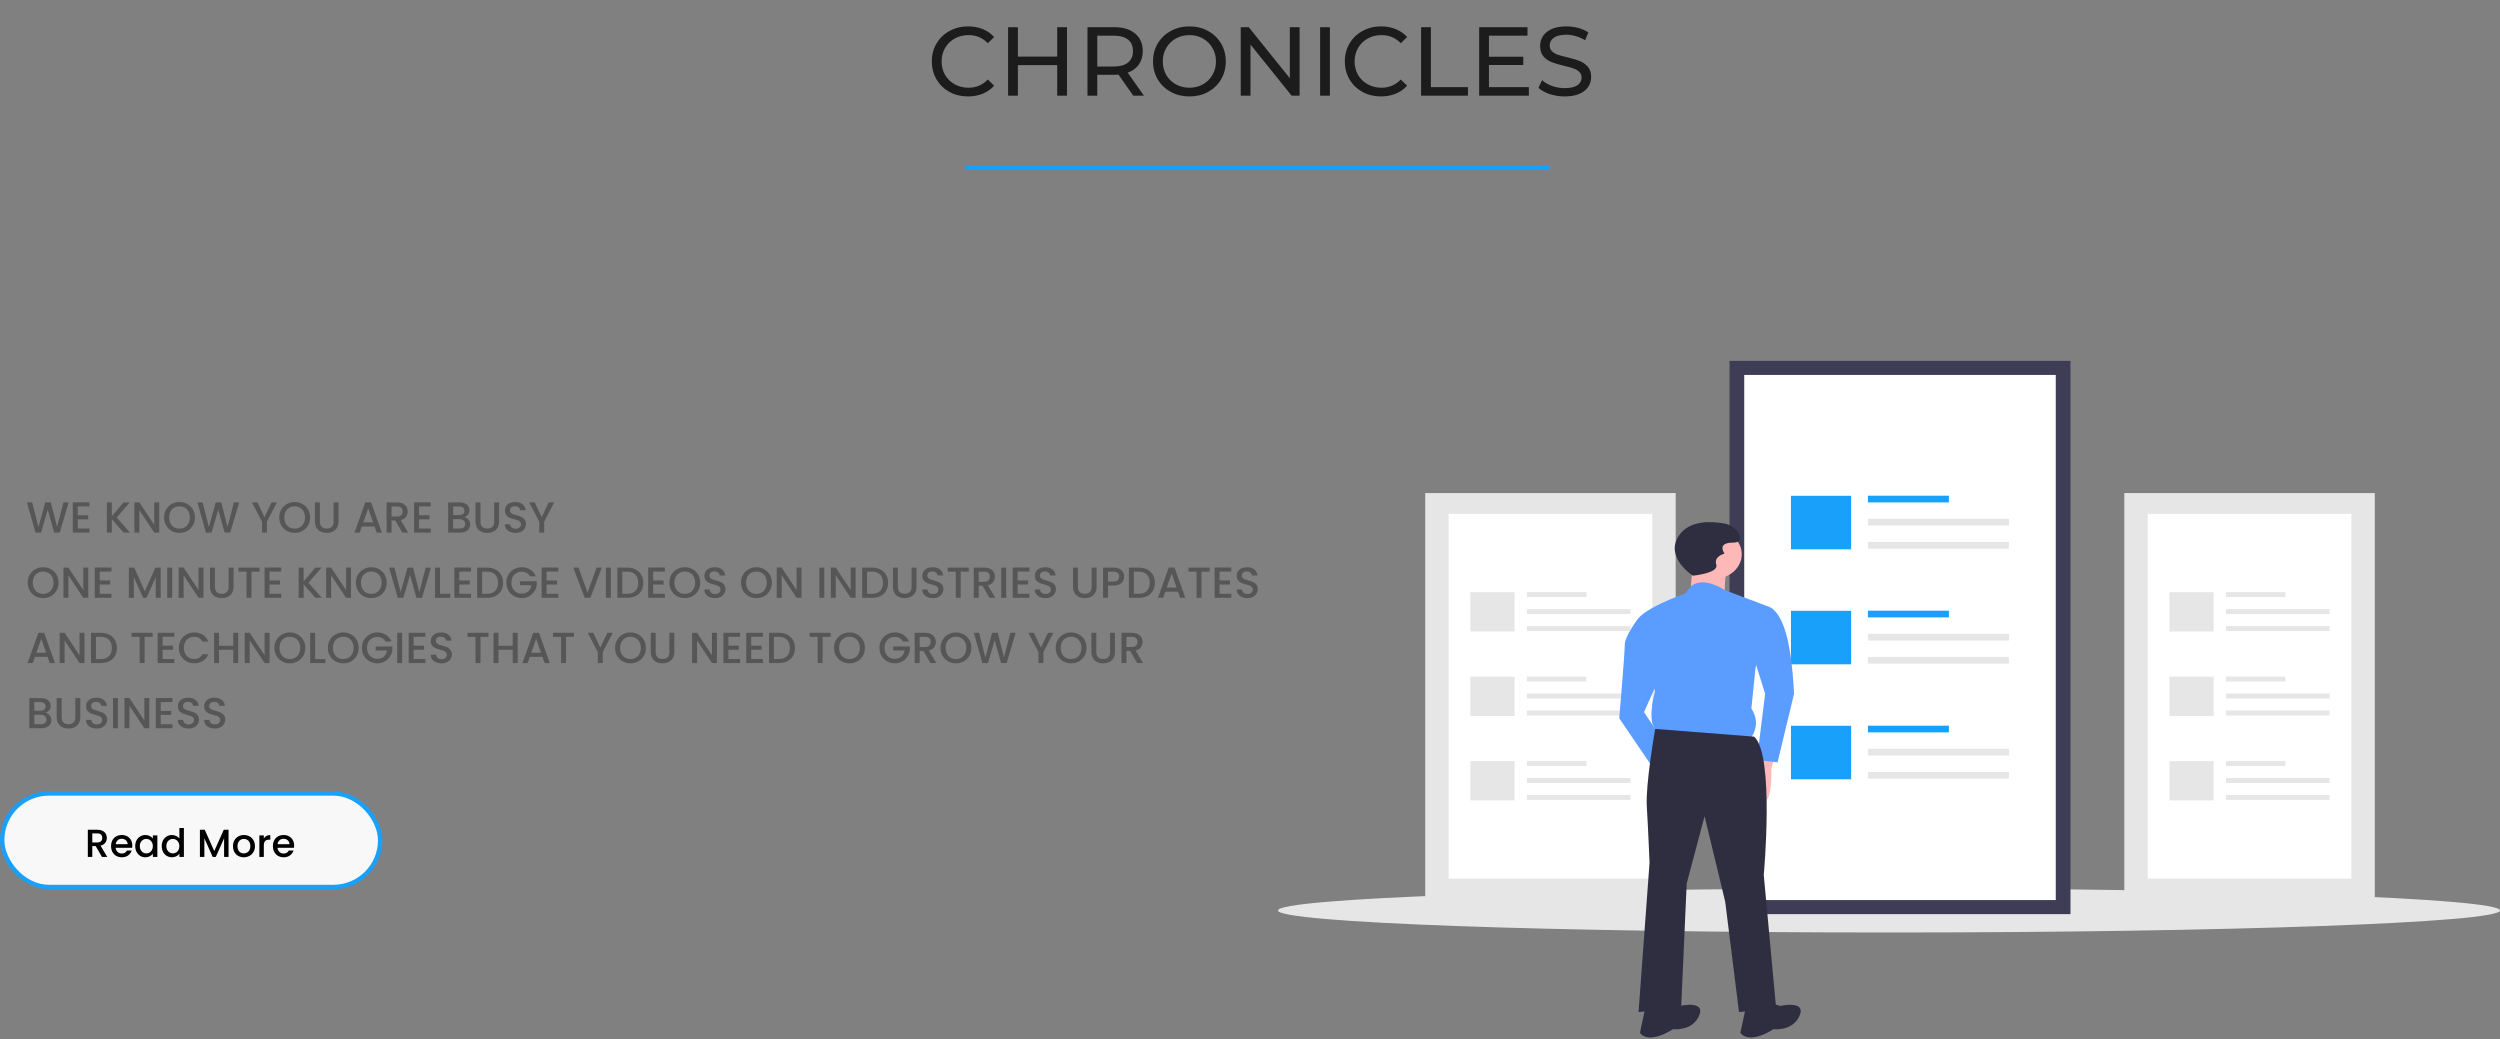 <svg width="1150" height="478" viewBox="0 0 1150 478" fill="none" xmlns="http://www.w3.org/2000/svg">
<rect x="0" y="0" width="1150" height="478" fill="#808080" stroke="none"/>
<path d="M445.291 44.36C442.141 44.36 439.291 43.67 436.741 42.29C434.221 40.88 432.241 38.96 430.801 36.53C429.361 34.07 428.641 31.31 428.641 28.25C428.641 25.19 429.361 22.445 430.801 20.015C432.241 17.555 434.236 15.635 436.786 14.255C439.336 12.845 442.186 12.14 445.336 12.14C447.796 12.14 450.046 12.56 452.086 13.4C454.126 14.21 455.866 15.425 457.306 17.045L454.381 19.88C452.011 17.39 449.056 16.145 445.516 16.145C443.176 16.145 441.061 16.67 439.171 17.72C437.281 18.77 435.796 20.225 434.716 22.085C433.666 23.915 433.141 25.97 433.141 28.25C433.141 30.53 433.666 32.6 434.716 34.46C435.796 36.29 437.281 37.73 439.171 38.78C441.061 39.83 443.176 40.355 445.516 40.355C449.026 40.355 451.981 39.095 454.381 36.575L457.306 39.41C455.866 41.03 454.111 42.26 452.041 43.1C450.001 43.94 447.751 44.36 445.291 44.36ZM490.816 12.5V44H486.316V29.96H468.226V44H463.726V12.5H468.226V26.045H486.316V12.5H490.816ZM521.304 44L514.509 34.325C513.669 34.385 513.009 34.415 512.529 34.415H504.744V44H500.244V12.5H512.529C516.609 12.5 519.819 13.475 522.159 15.425C524.499 17.375 525.669 20.06 525.669 23.48C525.669 25.91 525.069 27.98 523.869 29.69C522.669 31.4 520.959 32.645 518.739 33.425L526.209 44H521.304ZM512.394 30.59C515.244 30.59 517.419 29.975 518.919 28.745C520.419 27.515 521.169 25.76 521.169 23.48C521.169 21.2 520.419 19.46 518.919 18.26C517.419 17.03 515.244 16.415 512.394 16.415H504.744V30.59H512.394ZM547.16 44.36C543.98 44.36 541.115 43.67 538.565 42.29C536.015 40.88 534.005 38.945 532.535 36.485C531.095 34.025 530.375 31.28 530.375 28.25C530.375 25.22 531.095 22.475 532.535 20.015C534.005 17.555 536.015 15.635 538.565 14.255C541.115 12.845 543.98 12.14 547.16 12.14C550.31 12.14 553.16 12.845 555.71 14.255C558.26 15.635 560.255 17.555 561.695 20.015C563.135 22.445 563.855 25.19 563.855 28.25C563.855 31.31 563.135 34.07 561.695 36.53C560.255 38.96 558.26 40.88 555.71 42.29C553.16 43.67 550.31 44.36 547.16 44.36ZM547.16 40.355C549.47 40.355 551.54 39.83 553.37 38.78C555.23 37.73 556.685 36.29 557.735 34.46C558.815 32.6 559.355 30.53 559.355 28.25C559.355 25.97 558.815 23.915 557.735 22.085C556.685 20.225 555.23 18.77 553.37 17.72C551.54 16.67 549.47 16.145 547.16 16.145C544.85 16.145 542.75 16.67 540.86 17.72C539 18.77 537.53 20.225 536.45 22.085C535.4 23.915 534.875 25.97 534.875 28.25C534.875 30.53 535.4 32.6 536.45 34.46C537.53 36.29 539 37.73 540.86 38.78C542.75 39.83 544.85 40.355 547.16 40.355ZM597.823 12.5V44H594.133L575.233 20.51V44H570.733V12.5H574.423L593.323 35.99V12.5H597.823ZM607.251 12.5H611.751V44H607.251V12.5ZM635.267 44.36C632.117 44.36 629.267 43.67 626.717 42.29C624.197 40.88 622.217 38.96 620.777 36.53C619.337 34.07 618.617 31.31 618.617 28.25C618.617 25.19 619.337 22.445 620.777 20.015C622.217 17.555 624.212 15.635 626.762 14.255C629.312 12.845 632.162 12.14 635.312 12.14C637.772 12.14 640.022 12.56 642.062 13.4C644.102 14.21 645.842 15.425 647.282 17.045L644.357 19.88C641.987 17.39 639.032 16.145 635.492 16.145C633.152 16.145 631.037 16.67 629.147 17.72C627.257 18.77 625.772 20.225 624.692 22.085C623.642 23.915 623.117 25.97 623.117 28.25C623.117 30.53 623.642 32.6 624.692 34.46C625.772 36.29 627.257 37.73 629.147 38.78C631.037 39.83 633.152 40.355 635.492 40.355C639.002 40.355 641.957 39.095 644.357 36.575L647.282 39.41C645.842 41.03 644.087 42.26 642.017 43.1C639.977 43.94 637.727 44.36 635.267 44.36ZM653.701 12.5H658.201V40.085H675.256V44H653.701V12.5ZM703.28 40.085V44H680.42V12.5H702.65V16.415H684.92V26.09H700.715V29.915H684.92V40.085H703.28ZM719.747 44.36C717.377 44.36 715.082 44 712.862 43.28C710.672 42.53 708.947 41.57 707.687 40.4L709.352 36.89C710.552 37.97 712.082 38.855 713.942 39.545C715.832 40.205 717.767 40.535 719.747 40.535C722.357 40.535 724.307 40.1 725.597 39.23C726.887 38.33 727.532 37.145 727.532 35.675C727.532 34.595 727.172 33.725 726.452 33.065C725.762 32.375 724.892 31.85 723.842 31.49C722.822 31.13 721.367 30.725 719.477 30.275C717.107 29.705 715.187 29.135 713.717 28.565C712.277 27.995 711.032 27.125 709.982 25.955C708.962 24.755 708.452 23.15 708.452 21.14C708.452 19.46 708.887 17.945 709.757 16.595C710.657 15.245 712.007 14.165 713.807 13.355C715.607 12.545 717.842 12.14 720.512 12.14C722.372 12.14 724.202 12.38 726.002 12.86C727.802 13.34 729.347 14.03 730.637 14.93L729.152 18.53C727.832 17.69 726.422 17.06 724.922 16.64C723.422 16.19 721.952 15.965 720.512 15.965C717.962 15.965 716.042 16.43 714.752 17.36C713.492 18.29 712.862 19.49 712.862 20.96C712.862 22.04 713.222 22.925 713.942 23.615C714.662 24.275 715.547 24.8 716.597 25.19C717.677 25.55 719.132 25.94 720.962 26.36C723.332 26.93 725.237 27.5 726.677 28.07C728.117 28.64 729.347 29.51 730.367 30.68C731.417 31.85 731.942 33.425 731.942 35.405C731.942 37.055 731.492 38.57 730.592 39.95C729.692 41.3 728.327 42.38 726.497 43.19C724.667 43.97 722.417 44.36 719.747 44.36Z" fill="black" fill-opacity="0.78"/>
<line x1="444.101" y1="77" x2="712.799" y2="77" stroke="#18A0FB" stroke-width="2"/>
<g clip-path="url(#clip0)">
<path d="M1092.4 226.81H977.185V413.746H1092.4V226.81Z" fill="#E6E6E6"/>
<path d="M987.946 404.174H1081.63V236.382H987.946V404.174Z" fill="white"/>
<path d="M1051.31 272.37H1023.94V274.63H1051.31V272.37Z" fill="#E6E6E6"/>
<path d="M1071.63 280.188H1023.94V282.448H1071.63V280.188Z" fill="#E6E6E6"/>
<path d="M1071.59 288.007H1023.94V290.267H1071.59V288.007Z" fill="#E6E6E6"/>
<path d="M1018.27 272.404H997.947V290.484H1018.27V272.404Z" fill="#E6E6E6"/>
<path d="M1051.31 311.221H1023.94V313.481H1051.31V311.221Z" fill="#E6E6E6"/>
<path d="M1071.63 319.04H1023.94V321.3H1071.63V319.04Z" fill="#E6E6E6"/>
<path d="M1071.59 326.858H1023.94V329.118H1071.59V326.858Z" fill="#E6E6E6"/>
<path d="M1018.27 311.255H997.947V329.335H1018.27V311.255Z" fill="#E6E6E6"/>
<path d="M1051.31 350.072H1023.94V352.332H1051.31V350.072Z" fill="#E6E6E6"/>
<path d="M1071.63 357.891H1023.94V360.151H1071.63V357.891Z" fill="#E6E6E6"/>
<path d="M1071.59 365.709H1023.94V367.969H1071.59V365.709Z" fill="#E6E6E6"/>
<path d="M1018.27 350.106H997.947V368.186H1018.27V350.106Z" fill="#E6E6E6"/>
<path d="M770.818 226.81H655.608V413.746H770.818V226.81Z" fill="#E6E6E6"/>
<path d="M666.369 404.174H760.057V236.382H666.369V404.174Z" fill="white"/>
<path d="M729.729 272.37H702.368V274.63H729.729V272.37Z" fill="#E6E6E6"/>
<path d="M750.056 280.188H702.368V282.448H750.056V280.188Z" fill="#E6E6E6"/>
<path d="M750.009 288.007H702.368V290.267H750.009V288.007Z" fill="#E6E6E6"/>
<path d="M696.697 272.404H676.37V290.484H696.697V272.404Z" fill="#E6E6E6"/>
<path d="M729.729 311.221H702.368V313.481H729.729V311.221Z" fill="#E6E6E6"/>
<path d="M750.056 319.04H702.368V321.3H750.056V319.04Z" fill="#E6E6E6"/>
<path d="M750.009 326.858H702.368V329.118H750.009V326.858Z" fill="#E6E6E6"/>
<path d="M696.697 311.255H676.37V329.335H696.697V311.255Z" fill="#E6E6E6"/>
<path d="M729.729 350.072H702.368V352.332H729.729V350.072Z" fill="#E6E6E6"/>
<path d="M750.056 357.891H702.368V360.151H750.056V357.891Z" fill="#E6E6E6"/>
<path d="M750.009 365.709H702.368V367.969H750.009V365.709Z" fill="#E6E6E6"/>
<path d="M696.697 350.106H676.37V368.186H696.697V350.106Z" fill="#E6E6E6"/>
<path d="M868.935 428.949C1024.16 428.949 1150 424.411 1150 418.814C1150 413.216 1024.16 408.678 868.935 408.678C713.707 408.678 587.87 413.216 587.87 418.814C587.87 424.411 713.707 428.949 868.935 428.949Z" fill="#E6E6E6"/>
<path d="M952.428 166H795.575V420.503H952.428V166Z" fill="#3F3D56"/>
<path d="M802.353 414.027H945.65V172.475H802.353V414.027Z" fill="white"/>
<path d="M896.487 228.027H859.236V231.104H896.487V228.027Z" fill="#18A0FB"/>
<path d="M924.161 238.671H859.236V241.748H924.161V238.671Z" fill="#E6E6E6"/>
<path d="M924.098 249.315H859.236V252.392H924.098V249.315Z" fill="#E6E6E6"/>
<path d="M851.516 228.073H823.842V252.688H851.516V228.073Z" fill="#18A0FB"/>
<path d="M896.487 280.921H859.236V283.998H896.487V280.921Z" fill="#18A0FB"/>
<path d="M924.161 291.565H859.236V294.642H924.161V291.565Z" fill="#E6E6E6"/>
<path d="M924.098 302.209H859.236V305.286H924.098V302.209Z" fill="#E6E6E6"/>
<path d="M851.516 280.966H823.842V305.582H851.516V280.966Z" fill="#18A0FB"/>
<path d="M896.487 333.814H859.236V336.891H896.487V333.814Z" fill="#18A0FB"/>
<path d="M924.161 344.458H859.236V347.535H924.161V344.458Z" fill="#E6E6E6"/>
<path d="M924.098 355.103H859.236V358.179H924.098V355.103Z" fill="#E6E6E6"/>
<path d="M851.516 333.86H823.842V358.476H851.516V333.86Z" fill="#18A0FB"/>
<path d="M816.713 346.46L814.814 353.78C814.814 353.78 815.447 370.672 810.382 368.983C805.318 367.294 806.584 352.654 806.584 352.654L811.015 345.334L816.713 346.46Z" fill="#FFB8B8"/>
<path d="M788.543 266.225C795.535 266.225 801.204 261.183 801.204 254.963C801.204 248.744 795.535 243.702 788.543 243.702C781.551 243.702 775.883 248.744 775.883 254.963C775.883 261.183 781.551 266.225 788.543 266.225Z" fill="#FFB8B8"/>
<path d="M778.731 258.06L777.465 274.389L793.291 276.078C793.291 276.078 793.291 262.565 794.557 260.875C795.823 259.186 778.731 258.06 778.731 258.06Z" fill="#FFB8B8"/>
<path d="M813.864 279.175L793.365 271.453C793.365 271.453 783.573 264.733 777.829 269.701L775.25 272.981C775.25 272.981 752.461 280.864 752.461 287.058L761.323 318.026C761.323 318.026 756.259 335.481 763.855 336.607L805.002 339.985C805.002 339.985 810.699 333.792 805.635 325.909L807.534 307.328L813.864 279.175Z" fill="#5A9CFF"/>
<path d="M799.938 279.738L813.864 279.175C813.864 279.175 818.295 280.301 821.46 290.999C824.625 301.697 825.259 319.152 825.259 319.152L817.662 350.683L808.167 349.557L811.965 319.152L805.635 298.882L799.938 279.738Z" fill="#5A9CFF"/>
<path d="M760.057 283.116L753.191 285.018C753.191 285.018 747.396 292.688 747.396 296.63C747.396 300.571 744.864 330.413 744.864 330.413L761.323 354.625L766.387 342.8L756.259 327.598L764.488 309.017L760.057 283.116Z" fill="#5A9CFF"/>
<path d="M806.901 338.859L761.388 335.297C761.388 335.297 756.892 360.818 757.525 370.954C758.158 381.089 758.791 396.854 758.791 396.854L753.727 465.547L773.35 463.295L775.883 406.426L784.112 375.458L793.607 414.872L799.938 465.547L817.029 463.858L811.332 402.485C811.332 402.485 816.396 347.305 806.901 338.859Z" fill="#2F2E41"/>
<path d="M813.231 461.043L818.928 462.732C818.928 462.732 830.956 459.917 827.791 467.237C824.625 474.556 815.763 473.43 815.763 473.43C815.763 473.43 805.002 480.75 800.571 475.119L803.103 463.295L813.231 461.043Z" fill="#2F2E41"/>
<path d="M767.02 461.043L772.717 462.732C772.717 462.732 784.745 459.917 781.58 467.237C778.415 474.556 769.552 473.43 769.552 473.43C769.552 473.43 758.791 480.75 754.36 475.119L756.892 463.295L767.02 461.043Z" fill="#2F2E41"/>
<path d="M778.731 264.817C778.731 264.817 765.438 256.371 772.401 246.236C777.232 239.205 787.242 239.761 792.92 240.762C794.45 241.013 795.888 241.591 797.11 242.447C798.333 243.302 799.303 244.409 799.938 245.673C800.887 247.643 800.887 249.614 797.089 249.614C789.493 249.614 793.291 254.682 793.291 254.682C793.291 254.682 788.227 255.808 789.493 259.749C790.759 263.691 778.731 264.817 778.731 264.817Z" fill="#2F2E41"/>
</g>
<rect x="1" y="365" width="173.876" height="43" rx="21.5" fill="#F8F8F8" stroke="#18A0FB" stroke-width="2"/>
<path d="M46.898 394.189L44.018 389.185H42.452V394.189H40.4V381.679H44.72C45.68 381.679 46.49 381.847 47.15 382.183C47.822 382.519 48.32 382.969 48.644 383.533C48.98 384.097 49.148 384.727 49.148 385.423C49.148 386.239 48.908 386.983 48.428 387.655C47.96 388.315 47.234 388.765 46.25 389.005L49.346 394.189H46.898ZM42.452 387.547H44.72C45.488 387.547 46.064 387.355 46.448 386.971C46.844 386.587 47.042 386.071 47.042 385.423C47.042 384.775 46.85 384.271 46.466 383.911C46.082 383.539 45.5 383.353 44.72 383.353H42.452V387.547ZM60.863 388.987C60.863 389.359 60.839 389.695 60.791 389.995H53.213C53.273 390.787 53.567 391.423 54.095 391.903C54.623 392.383 55.271 392.623 56.039 392.623C57.143 392.623 57.923 392.161 58.379 391.237H60.593C60.293 392.149 59.747 392.899 58.955 393.487C58.175 394.063 57.203 394.351 56.039 394.351C55.091 394.351 54.239 394.141 53.483 393.721C52.739 393.289 52.151 392.689 51.719 391.921C51.299 391.141 51.089 390.241 51.089 389.221C51.089 388.201 51.293 387.307 51.701 386.539C52.121 385.759 52.703 385.159 53.447 384.739C54.203 384.319 55.067 384.109 56.039 384.109C56.975 384.109 57.809 384.313 58.541 384.721C59.273 385.129 59.843 385.705 60.251 386.449C60.659 387.181 60.863 388.027 60.863 388.987ZM58.721 388.339C58.709 387.583 58.439 386.977 57.911 386.521C57.383 386.065 56.729 385.837 55.949 385.837C55.241 385.837 54.635 386.065 54.131 386.521C53.627 386.965 53.327 387.571 53.231 388.339H58.721ZM62.199 389.185C62.199 388.189 62.403 387.307 62.81 386.539C63.23 385.771 63.794 385.177 64.502 384.757C65.222 384.325 66.014 384.109 66.879 384.109C67.659 384.109 68.337 384.265 68.912 384.577C69.501 384.877 69.969 385.255 70.317 385.711V384.271H72.386V394.189H70.317V392.713C69.969 393.181 69.495 393.571 68.894 393.883C68.294 394.195 67.611 394.351 66.843 394.351C65.99 394.351 65.21 394.135 64.502 393.703C63.794 393.259 63.23 392.647 62.81 391.867C62.403 391.075 62.199 390.181 62.199 389.185ZM70.317 389.221C70.317 388.537 70.172 387.943 69.885 387.439C69.609 386.935 69.243 386.551 68.787 386.287C68.331 386.023 67.838 385.891 67.311 385.891C66.782 385.891 66.29 386.023 65.835 386.287C65.379 386.539 65.007 386.917 64.719 387.421C64.442 387.913 64.305 388.501 64.305 389.185C64.305 389.869 64.442 390.469 64.719 390.985C65.007 391.501 65.379 391.897 65.835 392.173C66.302 392.437 66.794 392.569 67.311 392.569C67.838 392.569 68.331 392.437 68.787 392.173C69.243 391.909 69.609 391.525 69.885 391.021C70.172 390.505 70.317 389.905 70.317 389.221ZM74.398 389.185C74.398 388.189 74.602 387.307 75.01 386.539C75.43 385.771 75.994 385.177 76.702 384.757C77.422 384.325 78.22 384.109 79.096 384.109C79.744 384.109 80.38 384.253 81.004 384.541C81.64 384.817 82.144 385.189 82.516 385.657V380.869H84.586V394.189H82.516V392.695C82.18 393.175 81.712 393.571 81.112 393.883C80.524 394.195 79.846 394.351 79.078 394.351C78.214 394.351 77.422 394.135 76.702 393.703C75.994 393.259 75.43 392.647 75.01 391.867C74.602 391.075 74.398 390.181 74.398 389.185ZM82.516 389.221C82.516 388.537 82.372 387.943 82.084 387.439C81.808 386.935 81.442 386.551 80.986 386.287C80.53 386.023 80.038 385.891 79.51 385.891C78.982 385.891 78.49 386.023 78.034 386.287C77.578 386.539 77.206 386.917 76.918 387.421C76.642 387.913 76.504 388.501 76.504 389.185C76.504 389.869 76.642 390.469 76.918 390.985C77.206 391.501 77.578 391.897 78.034 392.173C78.502 392.437 78.994 392.569 79.51 392.569C80.038 392.569 80.53 392.437 80.986 392.173C81.442 391.909 81.808 391.525 82.084 391.021C82.372 390.505 82.516 389.905 82.516 389.221ZM105.133 381.679V394.189H103.081V385.621L99.265 394.189H97.843L94.009 385.621V394.189H91.957V381.679H94.171L98.563 391.489L102.937 381.679H105.133ZM112.132 394.351C111.196 394.351 110.35 394.141 109.594 393.721C108.838 393.289 108.244 392.689 107.812 391.921C107.38 391.141 107.164 390.241 107.164 389.221C107.164 388.213 107.386 387.319 107.83 386.539C108.274 385.759 108.88 385.159 109.648 384.739C110.416 384.319 111.274 384.109 112.222 384.109C113.17 384.109 114.028 384.319 114.796 384.739C115.564 385.159 116.17 385.759 116.614 386.539C117.058 387.319 117.28 388.213 117.28 389.221C117.28 390.229 117.052 391.123 116.596 391.903C116.14 392.683 115.516 393.289 114.724 393.721C113.944 394.141 113.08 394.351 112.132 394.351ZM112.132 392.569C112.66 392.569 113.152 392.443 113.608 392.191C114.076 391.939 114.454 391.561 114.742 391.057C115.03 390.553 115.174 389.941 115.174 389.221C115.174 388.501 115.036 387.895 114.76 387.403C114.484 386.899 114.118 386.521 113.662 386.269C113.206 386.017 112.714 385.891 112.186 385.891C111.658 385.891 111.166 386.017 110.71 386.269C110.266 386.521 109.912 386.899 109.648 387.403C109.384 387.895 109.252 388.501 109.252 389.221C109.252 390.289 109.522 391.117 110.062 391.705C110.614 392.281 111.304 392.569 112.132 392.569ZM121.36 385.711C121.66 385.207 122.056 384.817 122.548 384.541C123.052 384.253 123.646 384.109 124.33 384.109V386.233H123.808C123.004 386.233 122.392 386.437 121.972 386.845C121.564 387.253 121.36 387.961 121.36 388.969V394.189H119.308V384.271H121.36V385.711ZM135.307 388.987C135.307 389.359 135.283 389.695 135.235 389.995H127.657C127.717 390.787 128.011 391.423 128.539 391.903C129.067 392.383 129.715 392.623 130.483 392.623C131.587 392.623 132.367 392.161 132.823 391.237H135.037C134.737 392.149 134.191 392.899 133.399 393.487C132.619 394.063 131.647 394.351 130.483 394.351C129.535 394.351 128.683 394.141 127.927 393.721C127.183 393.289 126.595 392.689 126.163 391.921C125.743 391.141 125.533 390.241 125.533 389.221C125.533 388.201 125.737 387.307 126.145 386.539C126.565 385.759 127.147 385.159 127.891 384.739C128.647 384.319 129.511 384.109 130.483 384.109C131.419 384.109 132.253 384.313 132.985 384.721C133.717 385.129 134.287 385.705 134.695 386.449C135.103 387.181 135.307 388.027 135.307 388.987ZM133.165 388.339C133.153 387.583 132.883 386.977 132.355 386.521C131.827 386.065 131.173 385.837 130.393 385.837C129.685 385.837 129.079 386.065 128.575 386.521C128.071 386.965 127.771 387.571 127.675 388.339H133.165Z" fill="black"/>
<path d="M31.6 231.1L27.48 245H24.9L21.98 234.48L18.88 245L16.32 245.02L12.38 231.1H14.8L17.68 242.42L20.8 231.1H23.36L26.26 242.36L29.16 231.1H31.6ZM35.761 232.94V237.02H40.56V238.88H35.761V243.14H41.16V245H33.48V231.08H41.16V232.94H35.761ZM56.824 245L51.444 238.78V245H49.164V231.1H51.444V237.44L56.844 231.1H59.704L53.664 238.06L59.804 245H56.824ZM73.24 245H70.96L64.1 234.62V245H61.82V231.08H64.1L70.96 241.44V231.08H73.24V245ZM82.574 245.14C81.281 245.14 80.088 244.84 78.994 244.24C77.914 243.627 77.054 242.78 76.414 241.7C75.788 240.607 75.474 239.38 75.474 238.02C75.474 236.66 75.788 235.44 76.414 234.36C77.054 233.28 77.914 232.44 78.994 231.84C80.088 231.227 81.281 230.92 82.574 230.92C83.881 230.92 85.074 231.227 86.154 231.84C87.248 232.44 88.108 233.28 88.734 234.36C89.361 235.44 89.674 236.66 89.674 238.02C89.674 239.38 89.361 240.607 88.734 241.7C88.108 242.78 87.248 243.627 86.154 244.24C85.074 244.84 83.881 245.14 82.574 245.14ZM82.574 243.16C83.494 243.16 84.314 242.953 85.034 242.54C85.754 242.113 86.314 241.513 86.714 240.74C87.128 239.953 87.334 239.047 87.334 238.02C87.334 236.993 87.128 236.093 86.714 235.32C86.314 234.547 85.754 233.953 85.034 233.54C84.314 233.127 83.494 232.92 82.574 232.92C81.654 232.92 80.834 233.127 80.114 233.54C79.394 233.953 78.828 234.547 78.414 235.32C78.014 236.093 77.814 236.993 77.814 238.02C77.814 239.047 78.014 239.953 78.414 240.74C78.828 241.513 79.394 242.113 80.114 242.54C80.834 242.953 81.654 243.16 82.574 243.16ZM110.018 231.1L105.898 245H103.318L100.398 234.48L97.298 245L94.738 245.02L90.798 231.1H93.218L96.098 242.42L99.218 231.1H101.778L104.678 242.36L107.578 231.1H110.018ZM127.394 231.1L122.794 239.96V245H120.514V239.96L115.894 231.1H118.434L121.654 237.92L124.874 231.1H127.394ZM135.543 245.14C134.25 245.14 133.056 244.84 131.963 244.24C130.883 243.627 130.023 242.78 129.383 241.7C128.756 240.607 128.443 239.38 128.443 238.02C128.443 236.66 128.756 235.44 129.383 234.36C130.023 233.28 130.883 232.44 131.963 231.84C133.056 231.227 134.25 230.92 135.543 230.92C136.85 230.92 138.043 231.227 139.123 231.84C140.216 232.44 141.076 233.28 141.703 234.36C142.33 235.44 142.643 236.66 142.643 238.02C142.643 239.38 142.33 240.607 141.703 241.7C141.076 242.78 140.216 243.627 139.123 244.24C138.043 244.84 136.85 245.14 135.543 245.14ZM135.543 243.16C136.463 243.16 137.283 242.953 138.003 242.54C138.723 242.113 139.283 241.513 139.683 240.74C140.096 239.953 140.303 239.047 140.303 238.02C140.303 236.993 140.096 236.093 139.683 235.32C139.283 234.547 138.723 233.953 138.003 233.54C137.283 233.127 136.463 232.92 135.543 232.92C134.623 232.92 133.803 233.127 133.083 233.54C132.363 233.953 131.796 234.547 131.383 235.32C130.983 236.093 130.783 236.993 130.783 238.02C130.783 239.047 130.983 239.953 131.383 240.74C131.796 241.513 132.363 242.113 133.083 242.54C133.803 242.953 134.623 243.16 135.543 243.16ZM147.147 231.1V239.96C147.147 241.013 147.42 241.807 147.967 242.34C148.527 242.873 149.3 243.14 150.287 243.14C151.287 243.14 152.06 242.873 152.607 242.34C153.167 241.807 153.447 241.013 153.447 239.96V231.1H155.727V239.92C155.727 241.053 155.48 242.013 154.987 242.8C154.493 243.587 153.833 244.173 153.007 244.56C152.18 244.947 151.267 245.14 150.267 245.14C149.267 245.14 148.353 244.947 147.527 244.56C146.713 244.173 146.067 243.587 145.587 242.8C145.107 242.013 144.867 241.053 144.867 239.92V231.1H147.147ZM172.271 242.16H166.451L165.451 245H163.071L168.051 231.08H170.691L175.671 245H173.271L172.271 242.16ZM171.631 240.3L169.371 233.84L167.091 240.3H171.631ZM185.056 245L181.856 239.44H180.116V245H177.836V231.1H182.636C183.703 231.1 184.603 231.287 185.336 231.66C186.083 232.033 186.636 232.533 186.996 233.16C187.369 233.787 187.556 234.487 187.556 235.26C187.556 236.167 187.289 236.993 186.756 237.74C186.236 238.473 185.429 238.973 184.336 239.24L187.776 245H185.056ZM180.116 237.62H182.636C183.489 237.62 184.129 237.407 184.556 236.98C184.996 236.553 185.216 235.98 185.216 235.26C185.216 234.54 185.003 233.98 184.576 233.58C184.149 233.167 183.503 232.96 182.636 232.96H180.116V237.62ZM192.753 232.94V237.02H197.553V238.88H192.753V243.14H198.153V245H190.473V231.08H198.153V232.94H192.753ZM213.596 237.86C214.343 237.993 214.976 238.387 215.496 239.04C216.016 239.693 216.276 240.433 216.276 241.26C216.276 241.967 216.09 242.607 215.716 243.18C215.356 243.74 214.83 244.187 214.136 244.52C213.443 244.84 212.636 245 211.716 245H206.156V231.1H211.456C212.403 231.1 213.216 231.26 213.896 231.58C214.576 231.9 215.09 232.333 215.436 232.88C215.783 233.413 215.956 234.013 215.956 234.68C215.956 235.48 215.743 236.147 215.316 236.68C214.89 237.213 214.316 237.607 213.596 237.86ZM208.436 236.94H211.256C212.003 236.94 212.583 236.773 212.996 236.44C213.423 236.093 213.636 235.6 213.636 234.96C213.636 234.333 213.423 233.847 212.996 233.5C212.583 233.14 212.003 232.96 211.256 232.96H208.436V236.94ZM211.516 243.14C212.29 243.14 212.896 242.953 213.336 242.58C213.776 242.207 213.996 241.687 213.996 241.02C213.996 240.34 213.763 239.8 213.296 239.4C212.83 239 212.21 238.8 211.436 238.8H208.436V243.14H211.516ZM221.014 231.1V239.96C221.014 241.013 221.287 241.807 221.834 242.34C222.394 242.873 223.167 243.14 224.154 243.14C225.154 243.14 225.927 242.873 226.474 242.34C227.034 241.807 227.314 241.013 227.314 239.96V231.1H229.594V239.92C229.594 241.053 229.347 242.013 228.854 242.8C228.361 243.587 227.701 244.173 226.874 244.56C226.047 244.947 225.134 245.14 224.134 245.14C223.134 245.14 222.221 244.947 221.394 244.56C220.581 244.173 219.934 243.587 219.454 242.8C218.974 242.013 218.734 241.053 218.734 239.92V231.1H221.014ZM237.143 245.14C236.209 245.14 235.369 244.98 234.623 244.66C233.876 244.327 233.289 243.86 232.863 243.26C232.436 242.66 232.223 241.96 232.223 241.16H234.663C234.716 241.76 234.949 242.253 235.363 242.64C235.789 243.027 236.383 243.22 237.143 243.22C237.929 243.22 238.543 243.033 238.983 242.66C239.423 242.273 239.643 241.78 239.643 241.18C239.643 240.713 239.503 240.333 239.223 240.04C238.956 239.747 238.616 239.52 238.203 239.36C237.803 239.2 237.243 239.027 236.523 238.84C235.616 238.6 234.876 238.36 234.303 238.12C233.743 237.867 233.263 237.48 232.863 236.96C232.463 236.44 232.263 235.747 232.263 234.88C232.263 234.08 232.463 233.38 232.863 232.78C233.263 232.18 233.823 231.72 234.543 231.4C235.263 231.08 236.096 230.92 237.043 230.92C238.389 230.92 239.489 231.26 240.343 231.94C241.209 232.607 241.689 233.527 241.783 234.7H239.263C239.223 234.193 238.983 233.76 238.543 233.4C238.103 233.04 237.523 232.86 236.803 232.86C236.149 232.86 235.616 233.027 235.203 233.36C234.789 233.693 234.583 234.173 234.583 234.8C234.583 235.227 234.709 235.58 234.963 235.86C235.229 236.127 235.563 236.34 235.963 236.5C236.363 236.66 236.909 236.833 237.603 237.02C238.523 237.273 239.269 237.527 239.843 237.78C240.429 238.033 240.923 238.427 241.323 238.96C241.736 239.48 241.943 240.18 241.943 241.06C241.943 241.767 241.749 242.433 241.363 243.06C240.989 243.687 240.436 244.193 239.703 244.58C238.983 244.953 238.129 245.14 237.143 245.14ZM254.933 231.1L250.333 239.96V245H248.053V239.96L243.433 231.1H245.973L249.193 237.92L252.413 231.1H254.933ZM19.84 275.14C18.547 275.14 17.353 274.84 16.26 274.24C15.18 273.627 14.32 272.78 13.68 271.7C13.053 270.607 12.74 269.38 12.74 268.02C12.74 266.66 13.053 265.44 13.68 264.36C14.32 263.28 15.18 262.44 16.26 261.84C17.353 261.227 18.547 260.92 19.84 260.92C21.147 260.92 22.34 261.227 23.42 261.84C24.513 262.44 25.373 263.28 26 264.36C26.627 265.44 26.94 266.66 26.94 268.02C26.94 269.38 26.627 270.607 26 271.7C25.373 272.78 24.513 273.627 23.42 274.24C22.34 274.84 21.147 275.14 19.84 275.14ZM19.84 273.16C20.76 273.16 21.58 272.953 22.3 272.54C23.02 272.113 23.58 271.513 23.98 270.74C24.393 269.953 24.6 269.047 24.6 268.02C24.6 266.993 24.393 266.093 23.98 265.32C23.58 264.547 23.02 263.953 22.3 263.54C21.58 263.127 20.76 262.92 19.84 262.92C18.92 262.92 18.1 263.127 17.38 263.54C16.66 263.953 16.093 264.547 15.68 265.32C15.28 266.093 15.08 266.993 15.08 268.02C15.08 269.047 15.28 269.953 15.68 270.74C16.093 271.513 16.66 272.113 17.38 272.54C18.1 272.953 18.92 273.16 19.84 273.16ZM40.604 275H38.324L31.464 264.62V275H29.184V261.08H31.464L38.324 271.44V261.08H40.604V275ZM45.878 262.94V267.02H50.678V268.88H45.878V273.14H51.278V275H43.598V261.08H51.278V262.94H45.878ZM73.921 261.1V275H71.641V265.48L67.401 275H65.821L61.561 265.48V275H59.281V261.1H61.741L66.621 272L71.481 261.1H73.921ZM79.198 261.1V275H76.918V261.1H79.198ZM93.611 275H91.331L84.471 264.62V275H82.191V261.08H84.471L91.331 271.44V261.08H93.611V275ZM98.865 261.1V269.96C98.865 271.013 99.139 271.807 99.686 272.34C100.245 272.873 101.019 273.14 102.005 273.14C103.005 273.14 103.779 272.873 104.325 272.34C104.885 271.807 105.165 271.013 105.165 269.96V261.1H107.445V269.92C107.445 271.053 107.199 272.013 106.705 272.8C106.212 273.587 105.552 274.173 104.725 274.56C103.899 274.947 102.985 275.14 101.985 275.14C100.985 275.14 100.072 274.947 99.246 274.56C98.432 274.173 97.785 273.587 97.305 272.8C96.826 272.013 96.585 271.053 96.585 269.92V261.1H98.865ZM119.394 261.1V262.96H115.694V275H113.414V262.96H109.694V261.1H119.394ZM123.983 262.94V267.02H128.783V268.88H123.983V273.14H129.383V275H121.703V261.08H129.383V262.94H123.983ZM145.047 275L139.667 268.78V275H137.387V261.1H139.667V267.44L145.067 261.1H147.927L141.887 268.06L148.027 275H145.047ZM161.463 275H159.183L152.323 264.62V275H150.043V261.08H152.323L159.183 271.44V261.08H161.463V275ZM170.797 275.14C169.504 275.14 168.31 274.84 167.217 274.24C166.137 273.627 165.277 272.78 164.637 271.7C164.01 270.607 163.697 269.38 163.697 268.02C163.697 266.66 164.01 265.44 164.637 264.36C165.277 263.28 166.137 262.44 167.217 261.84C168.31 261.227 169.504 260.92 170.797 260.92C172.104 260.92 173.297 261.227 174.377 261.84C175.47 262.44 176.33 263.28 176.957 264.36C177.584 265.44 177.897 266.66 177.897 268.02C177.897 269.38 177.584 270.607 176.957 271.7C176.33 272.78 175.47 273.627 174.377 274.24C173.297 274.84 172.104 275.14 170.797 275.14ZM170.797 273.16C171.717 273.16 172.537 272.953 173.257 272.54C173.977 272.113 174.537 271.513 174.937 270.74C175.35 269.953 175.557 269.047 175.557 268.02C175.557 266.993 175.35 266.093 174.937 265.32C174.537 264.547 173.977 263.953 173.257 263.54C172.537 263.127 171.717 262.92 170.797 262.92C169.877 262.92 169.057 263.127 168.337 263.54C167.617 263.953 167.05 264.547 166.637 265.32C166.237 266.093 166.037 266.993 166.037 268.02C166.037 269.047 166.237 269.953 166.637 270.74C167.05 271.513 167.617 272.113 168.337 272.54C169.057 272.953 169.877 273.16 170.797 273.16ZM198.241 261.1L194.121 275H191.541L188.621 264.48L185.521 275L182.961 275.02L179.021 261.1H181.441L184.321 272.42L187.441 261.1H190.001L192.901 272.36L195.801 261.1H198.241ZM202.401 273.16H207.101V275H200.121V261.1H202.401V273.16ZM211.288 262.94V267.02H216.088V268.88H211.288V273.14H216.688V275H209.008V261.08H216.688V262.94H211.288ZM224.036 261.1C225.516 261.1 226.809 261.387 227.916 261.96C229.036 262.52 229.896 263.333 230.496 264.4C231.109 265.453 231.416 266.687 231.416 268.1C231.416 269.513 231.109 270.74 230.496 271.78C229.896 272.82 229.036 273.62 227.916 274.18C226.809 274.727 225.516 275 224.036 275H219.496V261.1H224.036ZM224.036 273.14C225.663 273.14 226.909 272.7 227.776 271.82C228.643 270.94 229.076 269.7 229.076 268.1C229.076 266.487 228.643 265.227 227.776 264.32C226.909 263.413 225.663 262.96 224.036 262.96H221.776V273.14H224.036ZM243.736 265.1C243.376 264.407 242.876 263.887 242.236 263.54C241.596 263.18 240.856 263 240.016 263C239.096 263 238.276 263.207 237.556 263.62C236.836 264.033 236.269 264.62 235.856 265.38C235.456 266.14 235.256 267.02 235.256 268.02C235.256 269.02 235.456 269.907 235.856 270.68C236.269 271.44 236.836 272.027 237.556 272.44C238.276 272.853 239.096 273.06 240.016 273.06C241.256 273.06 242.262 272.713 243.036 272.02C243.809 271.327 244.282 270.387 244.456 269.2H239.236V267.38H246.896V269.16C246.749 270.24 246.362 271.233 245.736 272.14C245.122 273.047 244.316 273.773 243.316 274.32C242.329 274.853 241.229 275.12 240.016 275.12C238.709 275.12 237.516 274.82 236.436 274.22C235.356 273.607 234.496 272.76 233.856 271.68C233.229 270.6 232.916 269.38 232.916 268.02C232.916 266.66 233.229 265.44 233.856 264.36C234.496 263.28 235.356 262.44 236.436 261.84C237.529 261.227 238.722 260.92 240.016 260.92C241.496 260.92 242.809 261.287 243.956 262.02C245.116 262.74 245.956 263.767 246.476 265.1H243.736ZM251.425 262.94V267.02H256.225V268.88H251.425V273.14H256.825V275H249.145V261.08H256.825V262.94H251.425ZM276.808 261.1L271.588 275H268.948L263.708 261.1H266.148L270.268 272.66L274.408 261.1H276.808ZM280.995 261.1V275H278.715V261.1H280.995ZM288.528 261.1C290.008 261.1 291.302 261.387 292.408 261.96C293.528 262.52 294.388 263.333 294.988 264.4C295.602 265.453 295.908 266.687 295.908 268.1C295.908 269.513 295.602 270.74 294.988 271.78C294.388 272.82 293.528 273.62 292.408 274.18C291.302 274.727 290.008 275 288.528 275H283.988V261.1H288.528ZM288.528 273.14C290.155 273.14 291.402 272.7 292.268 271.82C293.135 270.94 293.568 269.7 293.568 268.1C293.568 266.487 293.135 265.227 292.268 264.32C291.402 263.413 290.155 262.96 288.528 262.96H286.268V273.14H288.528ZM300.448 262.94V267.02H305.248V268.88H300.448V273.14H305.848V275H298.168V261.08H305.848V262.94H300.448ZM314.996 275.14C313.703 275.14 312.51 274.84 311.416 274.24C310.336 273.627 309.476 272.78 308.836 271.7C308.21 270.607 307.896 269.38 307.896 268.02C307.896 266.66 308.21 265.44 308.836 264.36C309.476 263.28 310.336 262.44 311.416 261.84C312.51 261.227 313.703 260.92 314.996 260.92C316.303 260.92 317.496 261.227 318.576 261.84C319.67 262.44 320.53 263.28 321.156 264.36C321.783 265.44 322.096 266.66 322.096 268.02C322.096 269.38 321.783 270.607 321.156 271.7C320.53 272.78 319.67 273.627 318.576 274.24C317.496 274.84 316.303 275.14 314.996 275.14ZM314.996 273.16C315.916 273.16 316.736 272.953 317.456 272.54C318.176 272.113 318.736 271.513 319.136 270.74C319.55 269.953 319.756 269.047 319.756 268.02C319.756 266.993 319.55 266.093 319.136 265.32C318.736 264.547 318.176 263.953 317.456 263.54C316.736 263.127 315.916 262.92 314.996 262.92C314.076 262.92 313.256 263.127 312.536 263.54C311.816 263.953 311.25 264.547 310.836 265.32C310.436 266.093 310.236 266.993 310.236 268.02C310.236 269.047 310.436 269.953 310.836 270.74C311.25 271.513 311.816 272.113 312.536 272.54C313.256 272.953 314.076 273.16 314.996 273.16ZM328.92 275.14C327.987 275.14 327.147 274.98 326.4 274.66C325.653 274.327 325.067 273.86 324.64 273.26C324.213 272.66 324 271.96 324 271.16H326.44C326.493 271.76 326.727 272.253 327.14 272.64C327.567 273.027 328.16 273.22 328.92 273.22C329.707 273.22 330.32 273.033 330.76 272.66C331.2 272.273 331.42 271.78 331.42 271.18C331.42 270.713 331.28 270.333 331 270.04C330.733 269.747 330.393 269.52 329.98 269.36C329.58 269.2 329.02 269.027 328.3 268.84C327.393 268.6 326.653 268.36 326.08 268.12C325.52 267.867 325.04 267.48 324.64 266.96C324.24 266.44 324.04 265.747 324.04 264.88C324.04 264.08 324.24 263.38 324.64 262.78C325.04 262.18 325.6 261.72 326.32 261.4C327.04 261.08 327.873 260.92 328.82 260.92C330.167 260.92 331.267 261.26 332.12 261.94C332.987 262.607 333.467 263.527 333.56 264.7H331.04C331 264.193 330.76 263.76 330.32 263.4C329.88 263.04 329.3 262.86 328.58 262.86C327.927 262.86 327.393 263.027 326.98 263.36C326.567 263.693 326.36 264.173 326.36 264.8C326.36 265.227 326.487 265.58 326.74 265.86C327.007 266.127 327.34 266.34 327.74 266.5C328.14 266.66 328.687 266.833 329.38 267.02C330.3 267.273 331.047 267.527 331.62 267.78C332.207 268.033 332.7 268.427 333.1 268.96C333.513 269.48 333.72 270.18 333.72 271.06C333.72 271.767 333.527 272.433 333.14 273.06C332.767 273.687 332.213 274.193 331.48 274.58C330.76 274.953 329.907 275.14 328.92 275.14ZM347.945 275.14C346.652 275.14 345.459 274.84 344.365 274.24C343.285 273.627 342.425 272.78 341.785 271.7C341.159 270.607 340.845 269.38 340.845 268.02C340.845 266.66 341.159 265.44 341.785 264.36C342.425 263.28 343.285 262.44 344.365 261.84C345.459 261.227 346.652 260.92 347.945 260.92C349.252 260.92 350.445 261.227 351.525 261.84C352.619 262.44 353.479 263.28 354.105 264.36C354.732 265.44 355.045 266.66 355.045 268.02C355.045 269.38 354.732 270.607 354.105 271.7C353.479 272.78 352.619 273.627 351.525 274.24C350.445 274.84 349.252 275.14 347.945 275.14ZM347.945 273.16C348.865 273.16 349.685 272.953 350.405 272.54C351.125 272.113 351.685 271.513 352.085 270.74C352.499 269.953 352.705 269.047 352.705 268.02C352.705 266.993 352.499 266.093 352.085 265.32C351.685 264.547 351.125 263.953 350.405 263.54C349.685 263.127 348.865 262.92 347.945 262.92C347.025 262.92 346.205 263.127 345.485 263.54C344.765 263.953 344.199 264.547 343.785 265.32C343.385 266.093 343.185 266.993 343.185 268.02C343.185 269.047 343.385 269.953 343.785 270.74C344.199 271.513 344.765 272.113 345.485 272.54C346.205 272.953 347.025 273.16 347.945 273.16ZM368.709 275H366.429L359.569 264.62V275H357.289V261.08H359.569L366.429 271.44V261.08H368.709V275ZM379.178 261.1V275H376.898V261.1H379.178ZM393.592 275H391.312L384.452 264.62V275H382.172V261.08H384.452L391.312 271.44V261.08H393.592V275ZM401.126 261.1C402.606 261.1 403.899 261.387 405.006 261.96C406.126 262.52 406.986 263.333 407.586 264.4C408.199 265.453 408.506 266.687 408.506 268.1C408.506 269.513 408.199 270.74 407.586 271.78C406.986 272.82 406.126 273.62 405.006 274.18C403.899 274.727 402.606 275 401.126 275H396.586V261.1H401.126ZM401.126 273.14C402.753 273.14 403.999 272.7 404.866 271.82C405.733 270.94 406.166 269.7 406.166 268.1C406.166 266.487 405.733 265.227 404.866 264.32C403.999 263.413 402.753 262.96 401.126 262.96H398.866V273.14H401.126ZM413.026 261.1V269.96C413.026 271.013 413.299 271.807 413.846 272.34C414.406 272.873 415.179 273.14 416.166 273.14C417.166 273.14 417.939 272.873 418.486 272.34C419.046 271.807 419.326 271.013 419.326 269.96V261.1H421.606V269.92C421.606 271.053 421.359 272.013 420.866 272.8C420.372 273.587 419.712 274.173 418.886 274.56C418.059 274.947 417.146 275.14 416.146 275.14C415.146 275.14 414.232 274.947 413.406 274.56C412.592 274.173 411.946 273.587 411.466 272.8C410.986 272.013 410.746 271.053 410.746 269.92V261.1H413.026ZM429.154 275.14C428.221 275.14 427.381 274.98 426.634 274.66C425.888 274.327 425.301 273.86 424.874 273.26C424.448 272.66 424.234 271.96 424.234 271.16H426.674C426.728 271.76 426.961 272.253 427.374 272.64C427.801 273.027 428.394 273.22 429.154 273.22C429.941 273.22 430.554 273.033 430.994 272.66C431.434 272.273 431.654 271.78 431.654 271.18C431.654 270.713 431.514 270.333 431.234 270.04C430.968 269.747 430.628 269.52 430.214 269.36C429.814 269.2 429.254 269.027 428.534 268.84C427.628 268.6 426.888 268.36 426.314 268.12C425.754 267.867 425.274 267.48 424.874 266.96C424.474 266.44 424.274 265.747 424.274 264.88C424.274 264.08 424.474 263.38 424.874 262.78C425.274 262.18 425.834 261.72 426.554 261.4C427.274 261.08 428.108 260.92 429.054 260.92C430.401 260.92 431.501 261.26 432.354 261.94C433.221 262.607 433.701 263.527 433.794 264.7H431.274C431.234 264.193 430.994 263.76 430.554 263.4C430.114 263.04 429.534 262.86 428.814 262.86C428.161 262.86 427.628 263.027 427.214 263.36C426.801 263.693 426.594 264.173 426.594 264.8C426.594 265.227 426.721 265.58 426.974 265.86C427.241 266.127 427.574 266.34 427.974 266.5C428.374 266.66 428.921 266.833 429.614 267.02C430.534 267.273 431.281 267.527 431.854 267.78C432.441 268.033 432.934 268.427 433.334 268.96C433.748 269.48 433.954 270.18 433.954 271.06C433.954 271.767 433.761 272.433 433.374 273.06C433.001 273.687 432.448 274.193 431.714 274.58C430.994 274.953 430.141 275.14 429.154 275.14ZM445.625 261.1V262.96H441.925V275H439.645V262.96H435.925V261.1H445.625ZM455.154 275L451.954 269.44H450.214V275H447.934V261.1H452.734C453.8 261.1 454.7 261.287 455.434 261.66C456.18 262.033 456.734 262.533 457.094 263.16C457.467 263.787 457.654 264.487 457.654 265.26C457.654 266.167 457.387 266.993 456.854 267.74C456.334 268.473 455.527 268.973 454.434 269.24L457.874 275H455.154ZM450.214 267.62H452.734C453.587 267.62 454.227 267.407 454.654 266.98C455.094 266.553 455.314 265.98 455.314 265.26C455.314 264.54 455.1 263.98 454.674 263.58C454.247 263.167 453.6 262.96 452.734 262.96H450.214V267.62ZM462.85 261.1V275H460.57V261.1H462.85ZM468.124 262.94V267.02H472.924V268.88H468.124V273.14H473.524V275H465.844V261.08H473.524V262.94H468.124ZM480.912 275.14C479.979 275.14 479.139 274.98 478.392 274.66C477.645 274.327 477.059 273.86 476.632 273.26C476.205 272.66 475.992 271.96 475.992 271.16H478.432C478.485 271.76 478.719 272.253 479.132 272.64C479.559 273.027 480.152 273.22 480.912 273.22C481.699 273.22 482.312 273.033 482.752 272.66C483.192 272.273 483.412 271.78 483.412 271.18C483.412 270.713 483.272 270.333 482.992 270.04C482.725 269.747 482.385 269.52 481.972 269.36C481.572 269.2 481.012 269.027 480.292 268.84C479.385 268.6 478.645 268.36 478.072 268.12C477.512 267.867 477.032 267.48 476.632 266.96C476.232 266.44 476.032 265.747 476.032 264.88C476.032 264.08 476.232 263.38 476.632 262.78C477.032 262.18 477.592 261.72 478.312 261.4C479.032 261.08 479.865 260.92 480.812 260.92C482.159 260.92 483.259 261.26 484.112 261.94C484.979 262.607 485.459 263.527 485.552 264.7H483.032C482.992 264.193 482.752 263.76 482.312 263.4C481.872 263.04 481.292 262.86 480.572 262.86C479.919 262.86 479.385 263.027 478.972 263.36C478.559 263.693 478.352 264.173 478.352 264.8C478.352 265.227 478.479 265.58 478.732 265.86C478.999 266.127 479.332 266.34 479.732 266.5C480.132 266.66 480.679 266.833 481.372 267.02C482.292 267.273 483.039 267.527 483.612 267.78C484.199 268.033 484.692 268.427 485.092 268.96C485.505 269.48 485.712 270.18 485.712 271.06C485.712 271.767 485.519 272.433 485.132 273.06C484.759 273.687 484.205 274.193 483.472 274.58C482.752 274.953 481.899 275.14 480.912 275.14ZM495.858 261.1V269.96C495.858 271.013 496.131 271.807 496.678 272.34C497.238 272.873 498.011 273.14 498.998 273.14C499.998 273.14 500.771 272.873 501.318 272.34C501.878 271.807 502.158 271.013 502.158 269.96V261.1H504.438V269.92C504.438 271.053 504.191 272.013 503.698 272.8C503.204 273.587 502.544 274.173 501.718 274.56C500.891 274.947 499.978 275.14 498.978 275.14C497.978 275.14 497.064 274.947 496.238 274.56C495.424 274.173 494.778 273.587 494.298 272.8C493.818 272.013 493.578 271.053 493.578 269.92V261.1H495.858ZM517.126 265.24C517.126 265.947 516.96 266.613 516.626 267.24C516.293 267.867 515.76 268.38 515.026 268.78C514.293 269.167 513.353 269.36 512.206 269.36H509.686V275H507.406V261.1H512.206C513.273 261.1 514.173 261.287 514.906 261.66C515.653 262.02 516.206 262.513 516.566 263.14C516.94 263.767 517.126 264.467 517.126 265.24ZM512.206 267.5C513.073 267.5 513.72 267.307 514.146 266.92C514.573 266.52 514.786 265.96 514.786 265.24C514.786 263.72 513.926 262.96 512.206 262.96H509.686V267.5H512.206ZM523.841 261.1C525.321 261.1 526.614 261.387 527.721 261.96C528.841 262.52 529.701 263.333 530.301 264.4C530.914 265.453 531.221 266.687 531.221 268.1C531.221 269.513 530.914 270.74 530.301 271.78C529.701 272.82 528.841 273.62 527.721 274.18C526.614 274.727 525.321 275 523.841 275H519.301V261.1H523.841ZM523.841 273.14C525.467 273.14 526.714 272.7 527.581 271.82C528.447 270.94 528.881 269.7 528.881 268.1C528.881 266.487 528.447 265.227 527.581 264.32C526.714 263.413 525.467 262.96 523.841 262.96H521.581V273.14H523.841ZM541.86 272.16H536.04L535.04 275H532.66L537.64 261.08H540.28L545.26 275H542.86L541.86 272.16ZM541.22 270.3L538.96 263.84L536.68 270.3H541.22ZM556.406 261.1V262.96H552.706V275H550.426V262.96H546.706V261.1H556.406ZM560.995 262.94V267.02H565.795V268.88H560.995V273.14H566.395V275H558.715V261.08H566.395V262.94H560.995ZM573.783 275.14C572.85 275.14 572.01 274.98 571.263 274.66C570.516 274.327 569.93 273.86 569.503 273.26C569.076 272.66 568.863 271.96 568.863 271.16H571.303C571.356 271.76 571.59 272.253 572.003 272.64C572.43 273.027 573.023 273.22 573.783 273.22C574.57 273.22 575.183 273.033 575.623 272.66C576.063 272.273 576.283 271.78 576.283 271.18C576.283 270.713 576.143 270.333 575.863 270.04C575.596 269.747 575.256 269.52 574.843 269.36C574.443 269.2 573.883 269.027 573.163 268.84C572.256 268.6 571.516 268.36 570.943 268.12C570.383 267.867 569.903 267.48 569.503 266.96C569.103 266.44 568.903 265.747 568.903 264.88C568.903 264.08 569.103 263.38 569.503 262.78C569.903 262.18 570.463 261.72 571.183 261.4C571.903 261.08 572.736 260.92 573.683 260.92C575.03 260.92 576.13 261.26 576.983 261.94C577.85 262.607 578.33 263.527 578.423 264.7H575.903C575.863 264.193 575.623 263.76 575.183 263.4C574.743 263.04 574.163 262.86 573.443 262.86C572.79 262.86 572.256 263.027 571.843 263.36C571.43 263.693 571.223 264.173 571.223 264.8C571.223 265.227 571.35 265.58 571.603 265.86C571.87 266.127 572.203 266.34 572.603 266.5C573.003 266.66 573.55 266.833 574.243 267.02C575.163 267.273 575.91 267.527 576.483 267.78C577.07 268.033 577.563 268.427 577.963 268.96C578.376 269.48 578.583 270.18 578.583 271.06C578.583 271.767 578.39 272.433 578.003 273.06C577.63 273.687 577.076 274.193 576.343 274.58C575.623 274.953 574.77 275.14 573.783 275.14ZM21.88 302.16H16.06L15.06 305H12.68L17.66 291.08H20.3L25.28 305H22.88L21.88 302.16ZM21.24 300.3L18.98 293.84L16.7 300.3H21.24ZM38.865 305H36.585L29.725 294.62V305H27.445V291.08H29.725L36.585 301.44V291.08H38.865V305ZM46.399 291.1C47.879 291.1 49.173 291.387 50.279 291.96C51.399 292.52 52.259 293.333 52.859 294.4C53.473 295.453 53.779 296.687 53.779 298.1C53.779 299.513 53.473 300.74 52.859 301.78C52.259 302.82 51.399 303.62 50.279 304.18C49.173 304.727 47.879 305 46.399 305H41.859V291.1H46.399ZM46.399 303.14C48.026 303.14 49.273 302.7 50.139 301.82C51.006 300.94 51.439 299.7 51.439 298.1C51.439 296.487 51.006 295.227 50.139 294.32C49.273 293.413 48.026 292.96 46.399 292.96H44.139V303.14H46.399ZM70.214 291.1V292.96H66.514V305H64.234V292.96H60.514V291.1H70.214ZM74.803 292.94V297.02H79.603V298.88H74.803V303.14H80.203V305H72.523V291.08H80.203V292.94H74.803ZM82.252 298.02C82.252 296.66 82.565 295.44 83.192 294.36C83.832 293.28 84.692 292.44 85.772 291.84C86.865 291.227 88.058 290.92 89.352 290.92C90.832 290.92 92.145 291.287 93.292 292.02C94.452 292.74 95.292 293.767 95.812 295.1H93.072C92.712 294.367 92.212 293.82 91.572 293.46C90.932 293.1 90.192 292.92 89.352 292.92C88.432 292.92 87.612 293.127 86.892 293.54C86.172 293.953 85.605 294.547 85.192 295.32C84.792 296.093 84.592 296.993 84.592 298.02C84.592 299.047 84.792 299.947 85.192 300.72C85.605 301.493 86.172 302.093 86.892 302.52C87.612 302.933 88.432 303.14 89.352 303.14C90.192 303.14 90.932 302.96 91.572 302.6C92.212 302.24 92.712 301.693 93.072 300.96H95.812C95.292 302.293 94.452 303.32 93.292 304.04C92.145 304.76 90.832 305.12 89.352 305.12C88.045 305.12 86.852 304.82 85.772 304.22C84.692 303.607 83.832 302.76 83.192 301.68C82.565 300.6 82.252 299.38 82.252 298.02ZM109.58 291.1V305H107.3V298.92H100.76V305H98.481V291.1H100.76V297.06H107.3V291.1H109.58ZM124.002 305H121.722L114.862 294.62V305H112.582V291.08H114.862L121.722 301.44V291.08H124.002V305ZM133.336 305.14C132.043 305.14 130.849 304.84 129.756 304.24C128.676 303.627 127.816 302.78 127.176 301.7C126.549 300.607 126.236 299.38 126.236 298.02C126.236 296.66 126.549 295.44 127.176 294.36C127.816 293.28 128.676 292.44 129.756 291.84C130.849 291.227 132.043 290.92 133.336 290.92C134.643 290.92 135.836 291.227 136.916 291.84C138.009 292.44 138.869 293.28 139.496 294.36C140.123 295.44 140.436 296.66 140.436 298.02C140.436 299.38 140.123 300.607 139.496 301.7C138.869 302.78 138.009 303.627 136.916 304.24C135.836 304.84 134.643 305.14 133.336 305.14ZM133.336 303.16C134.256 303.16 135.076 302.953 135.796 302.54C136.516 302.113 137.076 301.513 137.476 300.74C137.889 299.953 138.096 299.047 138.096 298.02C138.096 296.993 137.889 296.093 137.476 295.32C137.076 294.547 136.516 293.953 135.796 293.54C135.076 293.127 134.256 292.92 133.336 292.92C132.416 292.92 131.596 293.127 130.876 293.54C130.156 293.953 129.589 294.547 129.176 295.32C128.776 296.093 128.576 296.993 128.576 298.02C128.576 299.047 128.776 299.953 129.176 300.74C129.589 301.513 130.156 302.113 130.876 302.54C131.596 302.953 132.416 303.16 133.336 303.16ZM144.96 303.16H149.66V305H142.68V291.1H144.96V303.16ZM157.906 305.14C156.613 305.14 155.42 304.84 154.326 304.24C153.246 303.627 152.386 302.78 151.746 301.7C151.12 300.607 150.806 299.38 150.806 298.02C150.806 296.66 151.12 295.44 151.746 294.36C152.386 293.28 153.246 292.44 154.326 291.84C155.42 291.227 156.613 290.92 157.906 290.92C159.213 290.92 160.406 291.227 161.486 291.84C162.58 292.44 163.44 293.28 164.066 294.36C164.693 295.44 165.006 296.66 165.006 298.02C165.006 299.38 164.693 300.607 164.066 301.7C163.44 302.78 162.58 303.627 161.486 304.24C160.406 304.84 159.213 305.14 157.906 305.14ZM157.906 303.16C158.826 303.16 159.646 302.953 160.366 302.54C161.086 302.113 161.646 301.513 162.046 300.74C162.46 299.953 162.666 299.047 162.666 298.02C162.666 296.993 162.46 296.093 162.046 295.32C161.646 294.547 161.086 293.953 160.366 293.54C159.646 293.127 158.826 292.92 157.906 292.92C156.986 292.92 156.166 293.127 155.446 293.54C154.726 293.953 154.16 294.547 153.746 295.32C153.346 296.093 153.146 296.993 153.146 298.02C153.146 299.047 153.346 299.953 153.746 300.74C154.16 301.513 154.726 302.113 155.446 302.54C156.166 302.953 156.986 303.16 157.906 303.16ZM177.31 295.1C176.95 294.407 176.45 293.887 175.81 293.54C175.17 293.18 174.43 293 173.59 293C172.67 293 171.85 293.207 171.13 293.62C170.41 294.033 169.843 294.62 169.43 295.38C169.03 296.14 168.83 297.02 168.83 298.02C168.83 299.02 169.03 299.907 169.43 300.68C169.843 301.44 170.41 302.027 171.13 302.44C171.85 302.853 172.67 303.06 173.59 303.06C174.83 303.06 175.837 302.713 176.61 302.02C177.383 301.327 177.857 300.387 178.03 299.2H172.81V297.38H180.47V299.16C180.323 300.24 179.937 301.233 179.31 302.14C178.697 303.047 177.89 303.773 176.89 304.32C175.903 304.853 174.803 305.12 173.59 305.12C172.283 305.12 171.09 304.82 170.01 304.22C168.93 303.607 168.07 302.76 167.43 301.68C166.803 300.6 166.49 299.38 166.49 298.02C166.49 296.66 166.803 295.44 167.43 294.36C168.07 293.28 168.93 292.44 170.01 291.84C171.103 291.227 172.297 290.92 173.59 290.92C175.07 290.92 176.383 291.287 177.53 292.02C178.69 292.74 179.53 293.767 180.05 295.1H177.31ZM184.999 291.1V305H182.719V291.1H184.999ZM190.272 292.94V297.02H195.072V298.88H190.272V303.14H195.672V305H187.992V291.08H195.672V292.94H190.272ZM203.06 305.14C202.127 305.14 201.287 304.98 200.54 304.66C199.794 304.327 199.207 303.86 198.78 303.26C198.354 302.66 198.14 301.96 198.14 301.16H200.58C200.634 301.76 200.867 302.253 201.28 302.64C201.707 303.027 202.3 303.22 203.06 303.22C203.847 303.22 204.46 303.033 204.9 302.66C205.34 302.273 205.56 301.78 205.56 301.18C205.56 300.713 205.42 300.333 205.14 300.04C204.874 299.747 204.534 299.52 204.12 299.36C203.72 299.2 203.16 299.027 202.44 298.84C201.534 298.6 200.794 298.36 200.22 298.12C199.66 297.867 199.18 297.48 198.78 296.96C198.38 296.44 198.18 295.747 198.18 294.88C198.18 294.08 198.38 293.38 198.78 292.78C199.18 292.18 199.74 291.72 200.46 291.4C201.18 291.08 202.014 290.92 202.96 290.92C204.307 290.92 205.407 291.26 206.26 291.94C207.127 292.607 207.607 293.527 207.7 294.7H205.18C205.14 294.193 204.9 293.76 204.46 293.4C204.02 293.04 203.44 292.86 202.72 292.86C202.067 292.86 201.534 293.027 201.12 293.36C200.707 293.693 200.5 294.173 200.5 294.8C200.5 295.227 200.627 295.58 200.88 295.86C201.147 296.127 201.48 296.34 201.88 296.5C202.28 296.66 202.827 296.833 203.52 297.02C204.44 297.273 205.187 297.527 205.76 297.78C206.347 298.033 206.84 298.427 207.24 298.96C207.654 299.48 207.86 300.18 207.86 301.06C207.86 301.767 207.667 302.433 207.28 303.06C206.907 303.687 206.354 304.193 205.62 304.58C204.9 304.953 204.047 305.14 203.06 305.14ZM224.726 291.1V292.96H221.026V305H218.746V292.96H215.026V291.1H224.726ZM238.135 291.1V305H235.855V298.92H229.315V305H227.035V291.1H229.315V297.06H235.855V291.1H238.135ZM249.517 302.16H243.697L242.697 305H240.317L245.297 291.08H247.937L252.917 305H250.517L249.517 302.16ZM248.877 300.3L246.617 293.84L244.337 300.3H248.877ZM264.062 291.1V292.96H260.362V305H258.082V292.96H254.362V291.1H264.062ZM281.866 291.1L277.266 299.96V305H274.986V299.96L270.366 291.1H272.906L276.126 297.92L279.346 291.1H281.866ZM290.016 305.14C288.722 305.14 287.529 304.84 286.436 304.24C285.356 303.627 284.496 302.78 283.856 301.7C283.229 300.607 282.916 299.38 282.916 298.02C282.916 296.66 283.229 295.44 283.856 294.36C284.496 293.28 285.356 292.44 286.436 291.84C287.529 291.227 288.722 290.92 290.016 290.92C291.322 290.92 292.516 291.227 293.596 291.84C294.689 292.44 295.549 293.28 296.176 294.36C296.802 295.44 297.116 296.66 297.116 298.02C297.116 299.38 296.802 300.607 296.176 301.7C295.549 302.78 294.689 303.627 293.596 304.24C292.516 304.84 291.322 305.14 290.016 305.14ZM290.016 303.16C290.936 303.16 291.756 302.953 292.476 302.54C293.196 302.113 293.756 301.513 294.156 300.74C294.569 299.953 294.776 299.047 294.776 298.02C294.776 296.993 294.569 296.093 294.156 295.32C293.756 294.547 293.196 293.953 292.476 293.54C291.756 293.127 290.936 292.92 290.016 292.92C289.096 292.92 288.276 293.127 287.556 293.54C286.836 293.953 286.269 294.547 285.856 295.32C285.456 296.093 285.256 296.993 285.256 298.02C285.256 299.047 285.456 299.953 285.856 300.74C286.269 301.513 286.836 302.113 287.556 302.54C288.276 302.953 289.096 303.16 290.016 303.16ZM301.619 291.1V299.96C301.619 301.013 301.893 301.807 302.439 302.34C302.999 302.873 303.773 303.14 304.759 303.14C305.759 303.14 306.533 302.873 307.079 302.34C307.639 301.807 307.919 301.013 307.919 299.96V291.1H310.199V299.92C310.199 301.053 309.953 302.013 309.459 302.8C308.966 303.587 308.306 304.173 307.479 304.56C306.653 304.947 305.739 305.14 304.739 305.14C303.739 305.14 302.826 304.947 301.999 304.56C301.186 304.173 300.539 303.587 300.059 302.8C299.579 302.013 299.339 301.053 299.339 299.92V291.1H301.619ZM329.783 305H327.503L320.643 294.62V305H318.363V291.08H320.643L327.503 301.44V291.08H329.783V305ZM335.057 292.94V297.02H339.857V298.88H335.057V303.14H340.457V305H332.777V291.08H340.457V292.94H335.057ZM345.546 292.94V297.02H350.346V298.88H345.546V303.14H350.946V305H343.266V291.08H350.946V292.94H345.546ZM358.294 291.1C359.774 291.1 361.067 291.387 362.174 291.96C363.294 292.52 364.154 293.333 364.754 294.4C365.367 295.453 365.674 296.687 365.674 298.1C365.674 299.513 365.367 300.74 364.754 301.78C364.154 302.82 363.294 303.62 362.174 304.18C361.067 304.727 359.774 305 358.294 305H353.754V291.1H358.294ZM358.294 303.14C359.921 303.14 361.167 302.7 362.034 301.82C362.901 300.94 363.334 299.7 363.334 298.1C363.334 296.487 362.901 295.227 362.034 294.32C361.167 293.413 359.921 292.96 358.294 292.96H356.034V303.14H358.294ZM382.109 291.1V292.96H378.409V305H376.129V292.96H372.409V291.1H382.109ZM390.758 305.14C389.465 305.14 388.271 304.84 387.178 304.24C386.098 303.627 385.238 302.78 384.598 301.7C383.971 300.607 383.658 299.38 383.658 298.02C383.658 296.66 383.971 295.44 384.598 294.36C385.238 293.28 386.098 292.44 387.178 291.84C388.271 291.227 389.465 290.92 390.758 290.92C392.065 290.92 393.258 291.227 394.338 291.84C395.431 292.44 396.291 293.28 396.918 294.36C397.545 295.44 397.858 296.66 397.858 298.02C397.858 299.38 397.545 300.607 396.918 301.7C396.291 302.78 395.431 303.627 394.338 304.24C393.258 304.84 392.065 305.14 390.758 305.14ZM390.758 303.16C391.678 303.16 392.498 302.953 393.218 302.54C393.938 302.113 394.498 301.513 394.898 300.74C395.311 299.953 395.518 299.047 395.518 298.02C395.518 296.993 395.311 296.093 394.898 295.32C394.498 294.547 393.938 293.953 393.218 293.54C392.498 293.127 391.678 292.92 390.758 292.92C389.838 292.92 389.018 293.127 388.298 293.54C387.578 293.953 387.011 294.547 386.598 295.32C386.198 296.093 385.998 296.993 385.998 298.02C385.998 299.047 386.198 299.953 386.598 300.74C387.011 301.513 387.578 302.113 388.298 302.54C389.018 302.953 389.838 303.16 390.758 303.16ZM415.357 295.1C414.997 294.407 414.497 293.887 413.857 293.54C413.217 293.18 412.477 293 411.637 293C410.717 293 409.897 293.207 409.177 293.62C408.457 294.033 407.89 294.62 407.477 295.38C407.077 296.14 406.877 297.02 406.877 298.02C406.877 299.02 407.077 299.907 407.477 300.68C407.89 301.44 408.457 302.027 409.177 302.44C409.897 302.853 410.717 303.06 411.637 303.06C412.877 303.06 413.884 302.713 414.657 302.02C415.43 301.327 415.904 300.387 416.077 299.2H410.857V297.38H418.517V299.16C418.37 300.24 417.984 301.233 417.357 302.14C416.744 303.047 415.937 303.773 414.937 304.32C413.95 304.853 412.85 305.12 411.637 305.12C410.33 305.12 409.137 304.82 408.057 304.22C406.977 303.607 406.117 302.76 405.477 301.68C404.85 300.6 404.537 299.38 404.537 298.02C404.537 296.66 404.85 295.44 405.477 294.36C406.117 293.28 406.977 292.44 408.057 291.84C409.15 291.227 410.344 290.92 411.637 290.92C413.117 290.92 414.43 291.287 415.577 292.02C416.737 292.74 417.577 293.767 418.097 295.1H415.357ZM427.986 305L424.786 299.44H423.046V305H420.766V291.1H425.566C426.632 291.1 427.532 291.287 428.266 291.66C429.012 292.033 429.566 292.533 429.926 293.16C430.299 293.787 430.486 294.487 430.486 295.26C430.486 296.167 430.219 296.993 429.686 297.74C429.166 298.473 428.359 298.973 427.266 299.24L430.706 305H427.986ZM423.046 297.62H425.566C426.419 297.62 427.059 297.407 427.486 296.98C427.926 296.553 428.146 295.98 428.146 295.26C428.146 294.54 427.932 293.98 427.506 293.58C427.079 293.167 426.432 292.96 425.566 292.96H423.046V297.62ZM439.742 305.14C438.449 305.14 437.256 304.84 436.162 304.24C435.082 303.627 434.222 302.78 433.582 301.7C432.956 300.607 432.642 299.38 432.642 298.02C432.642 296.66 432.956 295.44 433.582 294.36C434.222 293.28 435.082 292.44 436.162 291.84C437.256 291.227 438.449 290.92 439.742 290.92C441.049 290.92 442.242 291.227 443.322 291.84C444.416 292.44 445.276 293.28 445.902 294.36C446.529 295.44 446.842 296.66 446.842 298.02C446.842 299.38 446.529 300.607 445.902 301.7C445.276 302.78 444.416 303.627 443.322 304.24C442.242 304.84 441.049 305.14 439.742 305.14ZM439.742 303.16C440.662 303.16 441.482 302.953 442.202 302.54C442.922 302.113 443.482 301.513 443.882 300.74C444.296 299.953 444.502 299.047 444.502 298.02C444.502 296.993 444.296 296.093 443.882 295.32C443.482 294.547 442.922 293.953 442.202 293.54C441.482 293.127 440.662 292.92 439.742 292.92C438.822 292.92 438.002 293.127 437.282 293.54C436.562 293.953 435.996 294.547 435.582 295.32C435.182 296.093 434.982 296.993 434.982 298.02C434.982 299.047 435.182 299.953 435.582 300.74C435.996 301.513 436.562 302.113 437.282 302.54C438.002 302.953 438.822 303.16 439.742 303.16ZM467.186 291.1L463.066 305H460.486L457.566 294.48L454.466 305L451.906 305.02L447.966 291.1H450.386L453.266 302.42L456.386 291.1H458.946L461.846 302.36L464.746 291.1H467.186ZM484.562 291.1L479.962 299.96V305H477.682V299.96L473.062 291.1H475.602L478.822 297.92L482.042 291.1H484.562ZM492.711 305.14C491.418 305.14 490.224 304.84 489.131 304.24C488.051 303.627 487.191 302.78 486.551 301.7C485.924 300.607 485.611 299.38 485.611 298.02C485.611 296.66 485.924 295.44 486.551 294.36C487.191 293.28 488.051 292.44 489.131 291.84C490.224 291.227 491.418 290.92 492.711 290.92C494.018 290.92 495.211 291.227 496.291 291.84C497.384 292.44 498.244 293.28 498.871 294.36C499.498 295.44 499.811 296.66 499.811 298.02C499.811 299.38 499.498 300.607 498.871 301.7C498.244 302.78 497.384 303.627 496.291 304.24C495.211 304.84 494.018 305.14 492.711 305.14ZM492.711 303.16C493.631 303.16 494.451 302.953 495.171 302.54C495.891 302.113 496.451 301.513 496.851 300.74C497.264 299.953 497.471 299.047 497.471 298.02C497.471 296.993 497.264 296.093 496.851 295.32C496.451 294.547 495.891 293.953 495.171 293.54C494.451 293.127 493.631 292.92 492.711 292.92C491.791 292.92 490.971 293.127 490.251 293.54C489.531 293.953 488.964 294.547 488.551 295.32C488.151 296.093 487.951 296.993 487.951 298.02C487.951 299.047 488.151 299.953 488.551 300.74C488.964 301.513 489.531 302.113 490.251 302.54C490.971 302.953 491.791 303.16 492.711 303.16ZM504.315 291.1V299.96C504.315 301.013 504.588 301.807 505.135 302.34C505.695 302.873 506.468 303.14 507.455 303.14C508.455 303.14 509.228 302.873 509.775 302.34C510.335 301.807 510.615 301.013 510.615 299.96V291.1H512.895V299.92C512.895 301.053 512.648 302.013 512.155 302.8C511.661 303.587 511.001 304.173 510.175 304.56C509.348 304.947 508.435 305.14 507.435 305.14C506.435 305.14 505.521 304.947 504.695 304.56C503.881 304.173 503.235 303.587 502.755 302.8C502.275 302.013 502.035 301.053 502.035 299.92V291.1H504.315ZM523.083 305L519.883 299.44H518.143V305H515.863V291.1H520.663C521.73 291.1 522.63 291.287 523.363 291.66C524.11 292.033 524.663 292.533 525.023 293.16C525.397 293.787 525.583 294.487 525.583 295.26C525.583 296.167 525.317 296.993 524.783 297.74C524.263 298.473 523.457 298.973 522.363 299.24L525.803 305H523.083ZM518.143 297.62H520.663C521.517 297.62 522.157 297.407 522.583 296.98C523.023 296.553 523.243 295.98 523.243 295.26C523.243 294.54 523.03 293.98 522.603 293.58C522.177 293.167 521.53 292.96 520.663 292.96H518.143V297.62ZM20.94 327.86C21.687 327.993 22.32 328.387 22.84 329.04C23.36 329.693 23.62 330.433 23.62 331.26C23.62 331.967 23.433 332.607 23.06 333.18C22.7 333.74 22.173 334.187 21.48 334.52C20.787 334.84 19.98 335 19.06 335H13.5V321.1H18.8C19.747 321.1 20.56 321.26 21.24 321.58C21.92 321.9 22.433 322.333 22.78 322.88C23.127 323.413 23.3 324.013 23.3 324.68C23.3 325.48 23.087 326.147 22.66 326.68C22.233 327.213 21.66 327.607 20.94 327.86ZM15.78 326.94H18.6C19.347 326.94 19.927 326.773 20.34 326.44C20.767 326.093 20.98 325.6 20.98 324.96C20.98 324.333 20.767 323.847 20.34 323.5C19.927 323.14 19.347 322.96 18.6 322.96H15.78V326.94ZM18.86 333.14C19.633 333.14 20.24 332.953 20.68 332.58C21.12 332.207 21.34 331.687 21.34 331.02C21.34 330.34 21.107 329.8 20.64 329.4C20.173 329 19.553 328.8 18.78 328.8H15.78V333.14H18.86ZM28.358 321.1V329.96C28.358 331.013 28.631 331.807 29.178 332.34C29.738 332.873 30.511 333.14 31.498 333.14C32.498 333.14 33.271 332.873 33.818 332.34C34.378 331.807 34.658 331.013 34.658 329.96V321.1H36.938V329.92C36.938 331.053 36.691 332.013 36.198 332.8C35.704 333.587 35.044 334.173 34.218 334.56C33.391 334.947 32.478 335.14 31.478 335.14C30.478 335.14 29.564 334.947 28.738 334.56C27.924 334.173 27.278 333.587 26.798 332.8C26.318 332.013 26.078 331.053 26.078 329.92V321.1H28.358ZM44.486 335.14C43.553 335.14 42.713 334.98 41.966 334.66C41.22 334.327 40.633 333.86 40.206 333.26C39.78 332.66 39.566 331.96 39.566 331.16H42.006C42.06 331.76 42.293 332.253 42.706 332.64C43.133 333.027 43.726 333.22 44.486 333.22C45.273 333.22 45.886 333.033 46.326 332.66C46.766 332.273 46.986 331.78 46.986 331.18C46.986 330.713 46.846 330.333 46.566 330.04C46.3 329.747 45.96 329.52 45.546 329.36C45.146 329.2 44.586 329.027 43.866 328.84C42.96 328.6 42.22 328.36 41.646 328.12C41.086 327.867 40.606 327.48 40.206 326.96C39.806 326.44 39.606 325.747 39.606 324.88C39.606 324.08 39.806 323.38 40.206 322.78C40.606 322.18 41.166 321.72 41.886 321.4C42.606 321.08 43.44 320.92 44.386 320.92C45.733 320.92 46.833 321.26 47.686 321.94C48.553 322.607 49.033 323.527 49.126 324.7H46.606C46.566 324.193 46.326 323.76 45.886 323.4C45.446 323.04 44.866 322.86 44.146 322.86C43.493 322.86 42.96 323.027 42.546 323.36C42.133 323.693 41.926 324.173 41.926 324.8C41.926 325.227 42.053 325.58 42.306 325.86C42.573 326.127 42.906 326.34 43.306 326.5C43.706 326.66 44.253 326.833 44.946 327.02C45.866 327.273 46.613 327.527 47.186 327.78C47.773 328.033 48.266 328.427 48.666 328.96C49.08 329.48 49.286 330.18 49.286 331.06C49.286 331.767 49.093 332.433 48.706 333.06C48.333 333.687 47.78 334.193 47.046 334.58C46.326 334.953 45.473 335.14 44.486 335.14ZM54.257 321.1V335H51.977V321.1H54.257ZM68.67 335H66.39L59.53 324.62V335H57.25V321.08H59.53L66.39 331.44V321.08H68.67V335ZM73.944 322.94V327.02H78.744V328.88H73.944V333.14H79.344V335H71.664V321.08H79.344V322.94H73.944ZM86.732 335.14C85.799 335.14 84.959 334.98 84.212 334.66C83.466 334.327 82.879 333.86 82.452 333.26C82.026 332.66 81.812 331.96 81.812 331.16H84.252C84.306 331.76 84.539 332.253 84.952 332.64C85.379 333.027 85.972 333.22 86.732 333.22C87.519 333.22 88.132 333.033 88.572 332.66C89.012 332.273 89.232 331.78 89.232 331.18C89.232 330.713 89.092 330.333 88.812 330.04C88.546 329.747 88.206 329.52 87.792 329.36C87.392 329.2 86.832 329.027 86.112 328.84C85.206 328.6 84.466 328.36 83.892 328.12C83.332 327.867 82.852 327.48 82.452 326.96C82.052 326.44 81.852 325.747 81.852 324.88C81.852 324.08 82.052 323.38 82.452 322.78C82.852 322.18 83.412 321.72 84.132 321.4C84.852 321.08 85.686 320.92 86.632 320.92C87.979 320.92 89.079 321.26 89.932 321.94C90.799 322.607 91.279 323.527 91.372 324.7H88.852C88.812 324.193 88.572 323.76 88.132 323.4C87.692 323.04 87.112 322.86 86.392 322.86C85.739 322.86 85.206 323.027 84.792 323.36C84.379 323.693 84.172 324.173 84.172 324.8C84.172 325.227 84.299 325.58 84.552 325.86C84.819 326.127 85.152 326.34 85.552 326.5C85.952 326.66 86.499 326.833 87.192 327.02C88.112 327.273 88.859 327.527 89.432 327.78C90.019 328.033 90.512 328.427 90.912 328.96C91.326 329.48 91.532 330.18 91.532 331.06C91.532 331.767 91.339 332.433 90.952 333.06C90.579 333.687 90.026 334.193 89.292 334.58C88.572 334.953 87.719 335.14 86.732 335.14ZM98.803 335.14C97.869 335.14 97.029 334.98 96.283 334.66C95.536 334.327 94.949 333.86 94.523 333.26C94.096 332.66 93.883 331.96 93.883 331.16H96.323C96.376 331.76 96.609 332.253 97.023 332.64C97.449 333.027 98.043 333.22 98.803 333.22C99.589 333.22 100.203 333.033 100.643 332.66C101.083 332.273 101.303 331.78 101.303 331.18C101.303 330.713 101.163 330.333 100.883 330.04C100.616 329.747 100.276 329.52 99.863 329.36C99.463 329.2 98.903 329.027 98.183 328.84C97.276 328.6 96.536 328.36 95.963 328.12C95.403 327.867 94.923 327.48 94.523 326.96C94.123 326.44 93.923 325.747 93.923 324.88C93.923 324.08 94.123 323.38 94.523 322.78C94.923 322.18 95.483 321.72 96.203 321.4C96.923 321.08 97.756 320.92 98.703 320.92C100.049 320.92 101.149 321.26 102.003 321.94C102.869 322.607 103.349 323.527 103.443 324.7H100.923C100.883 324.193 100.643 323.76 100.203 323.4C99.763 323.04 99.183 322.86 98.463 322.86C97.809 322.86 97.276 323.027 96.863 323.36C96.449 323.693 96.243 324.173 96.243 324.8C96.243 325.227 96.369 325.58 96.623 325.86C96.889 326.127 97.223 326.34 97.623 326.5C98.023 326.66 98.569 326.833 99.263 327.02C100.183 327.273 100.929 327.527 101.503 327.78C102.089 328.033 102.583 328.427 102.983 328.96C103.396 329.48 103.603 330.18 103.603 331.06C103.603 331.767 103.409 332.433 103.023 333.06C102.649 333.687 102.096 334.193 101.363 334.58C100.643 334.953 99.789 335.14 98.803 335.14Z" fill="#565656"/>
<defs>
<clipPath id="clip0">
<rect width="562.13" height="311.248" fill="white" transform="translate(587.87 166)"/>
</clipPath>
</defs>
</svg>
